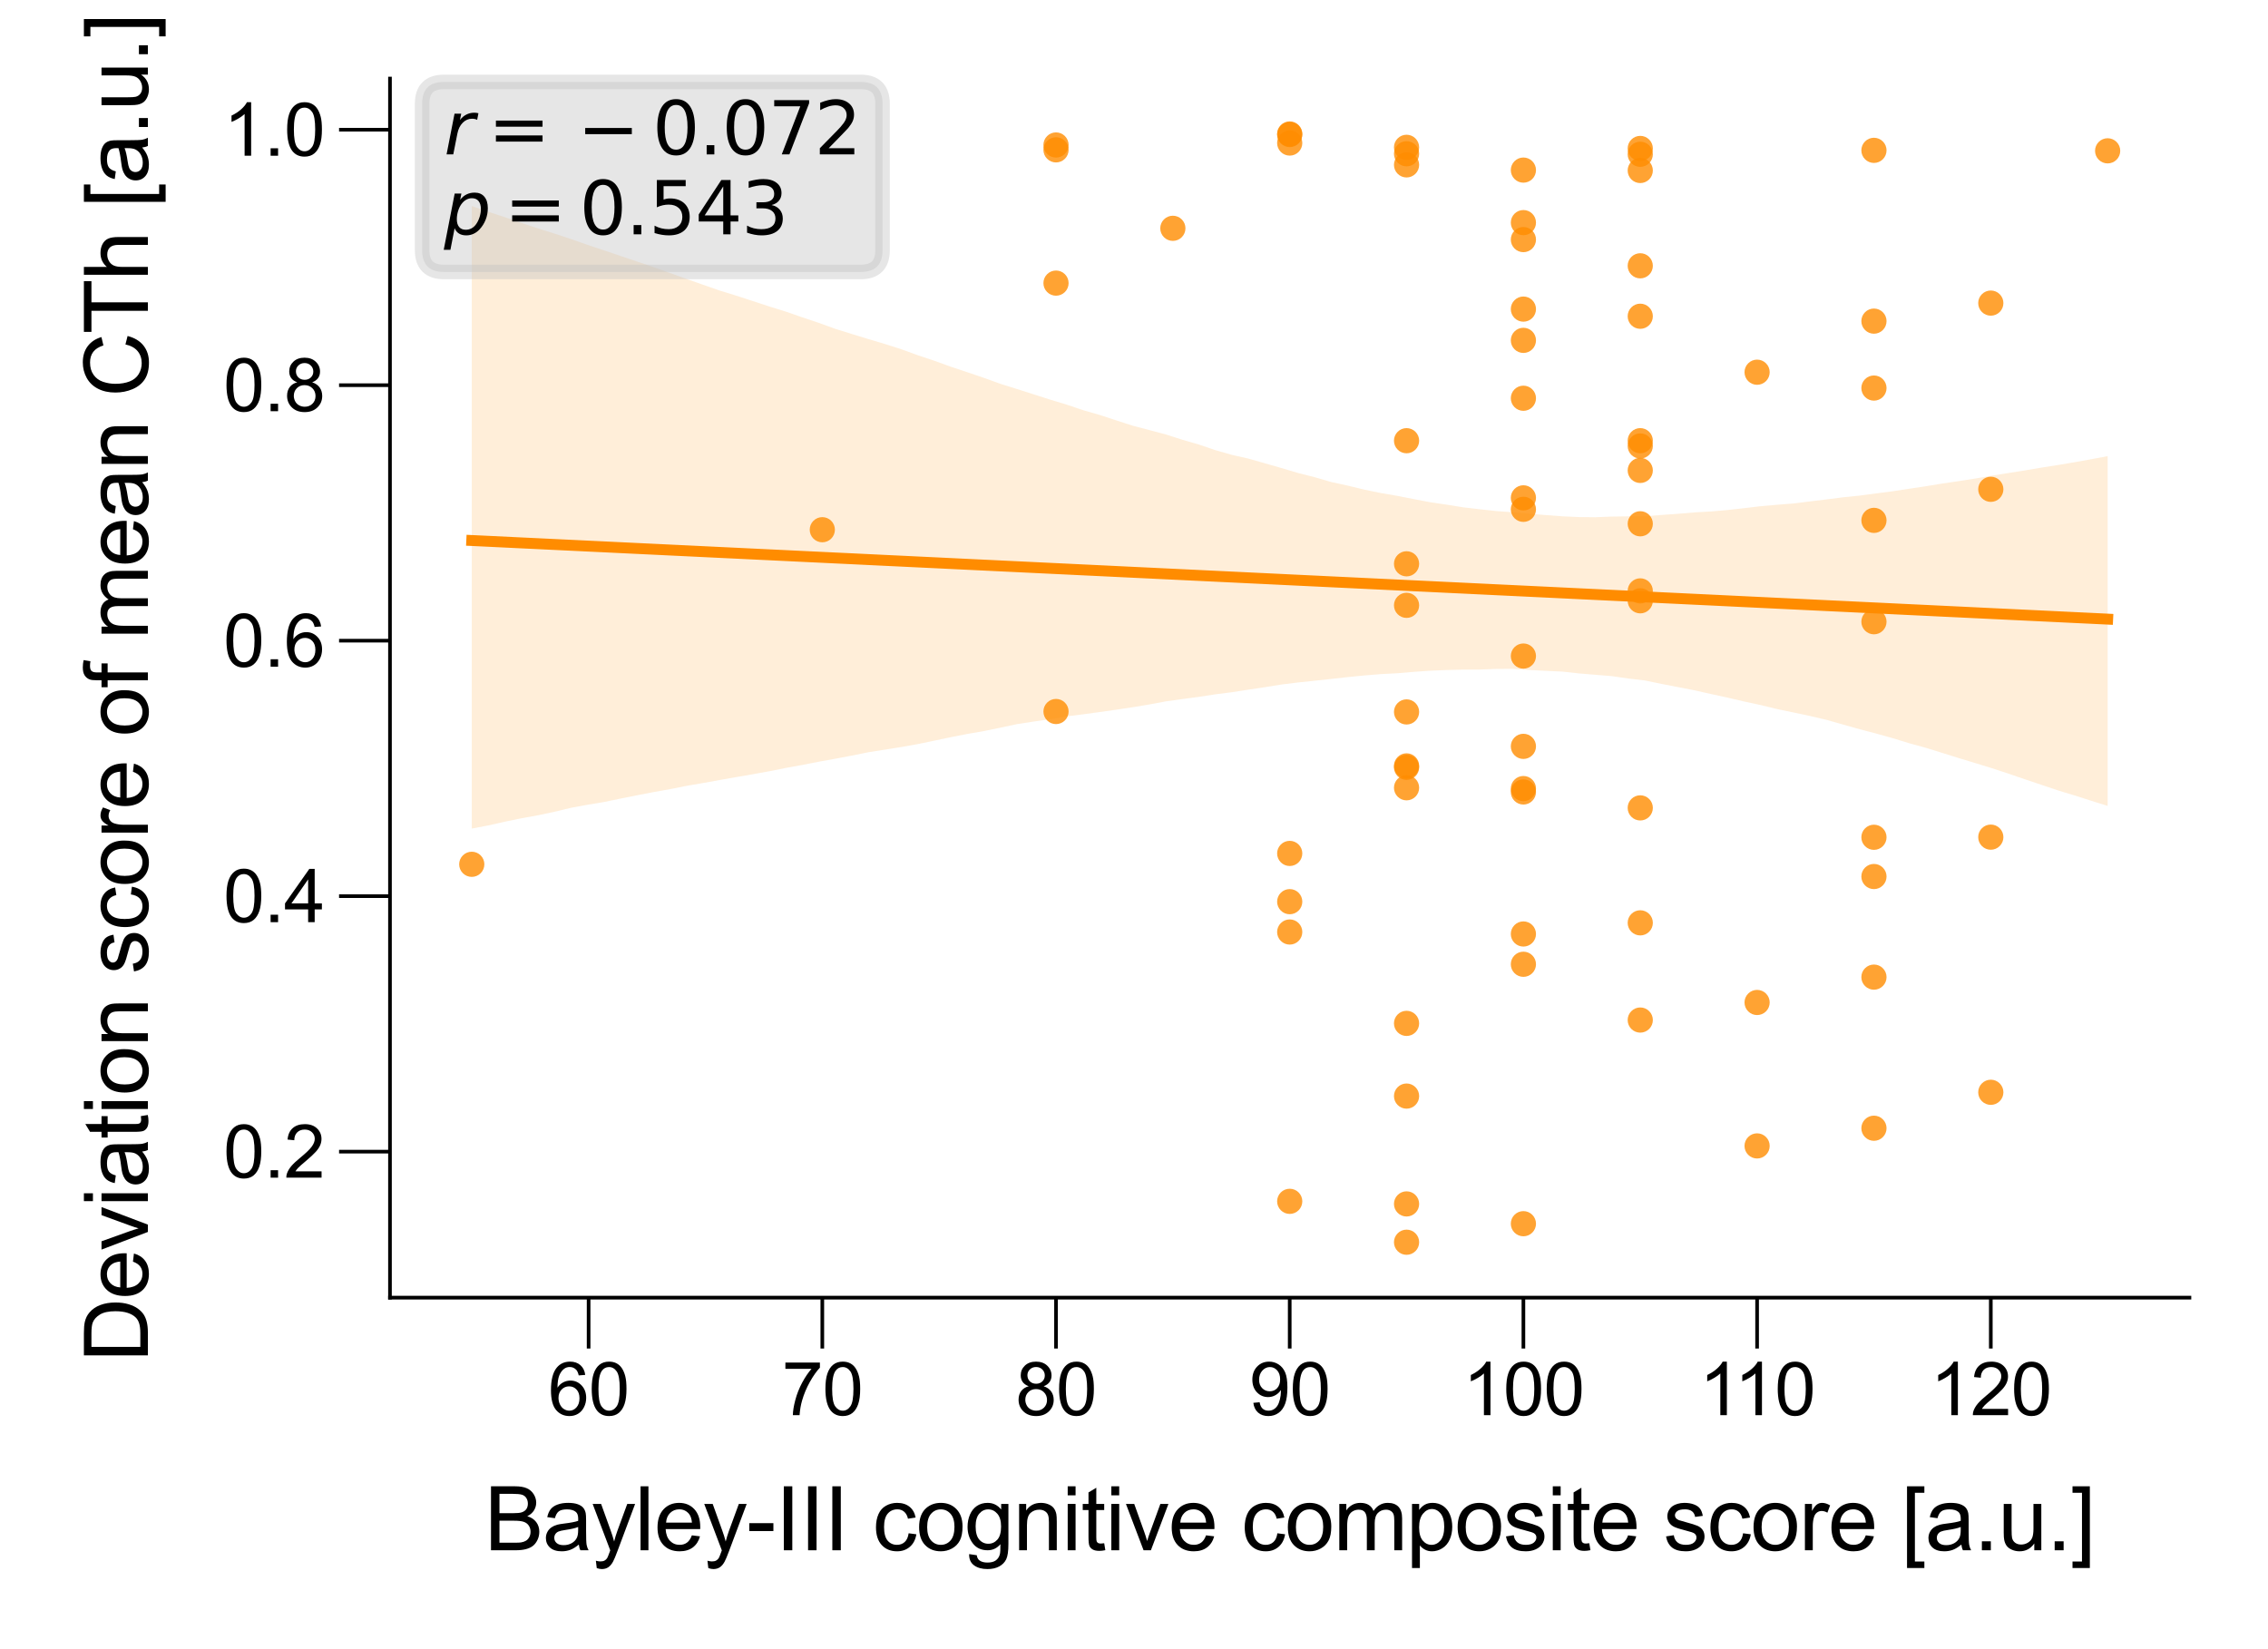 <?xml version="1.0" encoding="utf-8" standalone="no"?>
<!DOCTYPE svg PUBLIC "-//W3C//DTD SVG 1.1//EN"
  "http://www.w3.org/Graphics/SVG/1.1/DTD/svg11.dtd">
<svg xmlns:xlink="http://www.w3.org/1999/xlink" width="155.906pt" height="113.386pt" viewBox="0 0 155.906 113.386" xmlns="http://www.w3.org/2000/svg" version="1.1">
 <defs>
  <style type="text/css">*{stroke-linejoin: round; stroke-linecap: butt}</style>
 </defs>
 <g id="figure_1">
  <g id="patch_1">
   <path d="M 0 113.386 
L 155.906 113.386 
L 155.906 0 
L 0 0 
z
" style="fill: #ffffff"/>
  </g>
  <g id="axes_1">
   <g id="patch_2">
    <path d="M 26.808 89.218 
L 150.506 89.218 
L 150.506 5.4 
L 26.808 5.4 
z
" style="fill: #ffffff"/>
   </g>
   <g id="PathCollection_1">
    <defs>
     <path id="C0_0_d61c51eaf3" d="M 0 0.866 
C 0.23 0.866 0.45 0.775 0.612 0.612 
C 0.775 0.45 0.866 0.23 0.866 -0 
C 0.866 -0.23 0.775 -0.45 0.612 -0.612 
C 0.45 -0.775 0.23 -0.866 0 -0.866 
C -0.23 -0.866 -0.45 -0.775 -0.612 -0.612 
C -0.775 -0.45 -0.866 -0.23 -0.866 0 
C -0.866 0.23 -0.775 0.45 -0.612 0.612 
C -0.45 0.775 -0.23 0.866 0 0.866 
z
"/>
    </defs>
    <g clip-path="url(#p671fb480bc)">
     <use xlink:href="#C0_0_d61c51eaf3" x="96.689" y="52.755" style="fill: #ff8c00; fill-opacity: 0.8"/>
    </g>
    <g clip-path="url(#p671fb480bc)">
     <use xlink:href="#C0_0_d61c51eaf3" x="104.721" y="16.473" style="fill: #ff8c00; fill-opacity: 0.8"/>
    </g>
    <g clip-path="url(#p671fb480bc)">
     <use xlink:href="#C0_0_d61c51eaf3" x="72.592" y="10.303" style="fill: #ff8c00; fill-opacity: 0.8"/>
    </g>
    <g clip-path="url(#p671fb480bc)">
     <use xlink:href="#C0_0_d61c51eaf3" x="112.754" y="63.449" style="fill: #ff8c00; fill-opacity: 0.8"/>
    </g>
    <g clip-path="url(#p671fb480bc)">
     <use xlink:href="#C0_0_d61c51eaf3" x="128.818" y="77.57" style="fill: #ff8c00; fill-opacity: 0.8"/>
    </g>
    <g clip-path="url(#p671fb480bc)">
     <use xlink:href="#C0_0_d61c51eaf3" x="112.754" y="10.207" style="fill: #ff8c00; fill-opacity: 0.8"/>
    </g>
    <g clip-path="url(#p671fb480bc)">
     <use xlink:href="#C0_0_d61c51eaf3" x="112.754" y="21.743" style="fill: #ff8c00; fill-opacity: 0.8"/>
    </g>
    <g clip-path="url(#p671fb480bc)">
     <use xlink:href="#C0_0_d61c51eaf3" x="120.786" y="78.786" style="fill: #ff8c00; fill-opacity: 0.8"/>
    </g>
    <g clip-path="url(#p671fb480bc)">
     <use xlink:href="#C0_0_d61c51eaf3" x="96.689" y="11.336" style="fill: #ff8c00; fill-opacity: 0.8"/>
    </g>
    <g clip-path="url(#p671fb480bc)">
     <use xlink:href="#C0_0_d61c51eaf3" x="112.754" y="70.132" style="fill: #ff8c00; fill-opacity: 0.8"/>
    </g>
    <g clip-path="url(#p671fb480bc)">
     <use xlink:href="#C0_0_d61c51eaf3" x="104.721" y="15.306" style="fill: #ff8c00; fill-opacity: 0.8"/>
    </g>
    <g clip-path="url(#p671fb480bc)">
     <use xlink:href="#C0_0_d61c51eaf3" x="128.818" y="26.681" style="fill: #ff8c00; fill-opacity: 0.8"/>
    </g>
    <g clip-path="url(#p671fb480bc)">
     <use xlink:href="#C0_0_d61c51eaf3" x="104.721" y="51.315" style="fill: #ff8c00; fill-opacity: 0.8"/>
    </g>
    <g clip-path="url(#p671fb480bc)">
     <use xlink:href="#C0_0_d61c51eaf3" x="96.689" y="38.764" style="fill: #ff8c00; fill-opacity: 0.8"/>
    </g>
    <g clip-path="url(#p671fb480bc)">
     <use xlink:href="#C0_0_d61c51eaf3" x="112.754" y="32.343" style="fill: #ff8c00; fill-opacity: 0.8"/>
    </g>
    <g clip-path="url(#p671fb480bc)">
     <use xlink:href="#C0_0_d61c51eaf3" x="128.818" y="42.747" style="fill: #ff8c00; fill-opacity: 0.8"/>
    </g>
    <g clip-path="url(#p671fb480bc)">
     <use xlink:href="#C0_0_d61c51eaf3" x="72.592" y="9.968" style="fill: #ff8c00; fill-opacity: 0.8"/>
    </g>
    <g clip-path="url(#p671fb480bc)">
     <use xlink:href="#C0_0_d61c51eaf3" x="112.754" y="30.662" style="fill: #ff8c00; fill-opacity: 0.8"/>
    </g>
    <g clip-path="url(#p671fb480bc)">
     <use xlink:href="#C0_0_d61c51eaf3" x="112.754" y="11.722" style="fill: #ff8c00; fill-opacity: 0.8"/>
    </g>
    <g clip-path="url(#p671fb480bc)">
     <use xlink:href="#C0_0_d61c51eaf3" x="96.689" y="54.162" style="fill: #ff8c00; fill-opacity: 0.8"/>
    </g>
    <g clip-path="url(#p671fb480bc)">
     <use xlink:href="#C0_0_d61c51eaf3" x="32.43" y="59.424" style="fill: #ff8c00; fill-opacity: 0.8"/>
    </g>
    <g clip-path="url(#p671fb480bc)">
     <use xlink:href="#C0_0_d61c51eaf3" x="88.657" y="9.834" style="fill: #ff8c00; fill-opacity: 0.8"/>
    </g>
    <g clip-path="url(#p671fb480bc)">
     <use xlink:href="#C0_0_d61c51eaf3" x="112.754" y="40.626" style="fill: #ff8c00; fill-opacity: 0.8"/>
    </g>
    <g clip-path="url(#p671fb480bc)">
     <use xlink:href="#C0_0_d61c51eaf3" x="136.851" y="33.641" style="fill: #ff8c00; fill-opacity: 0.8"/>
    </g>
    <g clip-path="url(#p671fb480bc)">
     <use xlink:href="#C0_0_d61c51eaf3" x="112.754" y="41.307" style="fill: #ff8c00; fill-opacity: 0.8"/>
    </g>
    <g clip-path="url(#p671fb480bc)">
     <use xlink:href="#C0_0_d61c51eaf3" x="96.689" y="75.36" style="fill: #ff8c00; fill-opacity: 0.8"/>
    </g>
    <g clip-path="url(#p671fb480bc)">
     <use xlink:href="#C0_0_d61c51eaf3" x="104.721" y="84.134" style="fill: #ff8c00; fill-opacity: 0.8"/>
    </g>
    <g clip-path="url(#p671fb480bc)">
     <use xlink:href="#C0_0_d61c51eaf3" x="136.851" y="57.557" style="fill: #ff8c00; fill-opacity: 0.8"/>
    </g>
    <g clip-path="url(#p671fb480bc)">
     <use xlink:href="#C0_0_d61c51eaf3" x="72.592" y="19.465" style="fill: #ff8c00; fill-opacity: 0.8"/>
    </g>
    <g clip-path="url(#p671fb480bc)">
     <use xlink:href="#C0_0_d61c51eaf3" x="88.657" y="61.993" style="fill: #ff8c00; fill-opacity: 0.8"/>
    </g>
    <g clip-path="url(#p671fb480bc)">
     <use xlink:href="#C0_0_d61c51eaf3" x="144.883" y="10.37" style="fill: #ff8c00; fill-opacity: 0.8"/>
    </g>
    <g clip-path="url(#p671fb480bc)">
     <use xlink:href="#C0_0_d61c51eaf3" x="56.527" y="36.42" style="fill: #ff8c00; fill-opacity: 0.8"/>
    </g>
    <g clip-path="url(#p671fb480bc)">
     <use xlink:href="#C0_0_d61c51eaf3" x="112.754" y="55.545" style="fill: #ff8c00; fill-opacity: 0.8"/>
    </g>
    <g clip-path="url(#p671fb480bc)">
     <use xlink:href="#C0_0_d61c51eaf3" x="104.721" y="11.695" style="fill: #ff8c00; fill-opacity: 0.8"/>
    </g>
    <g clip-path="url(#p671fb480bc)">
     <use xlink:href="#C0_0_d61c51eaf3" x="96.689" y="85.408" style="fill: #ff8c00; fill-opacity: 0.8"/>
    </g>
    <g clip-path="url(#p671fb480bc)">
     <use xlink:href="#C0_0_d61c51eaf3" x="96.689" y="10.129" style="fill: #ff8c00; fill-opacity: 0.8"/>
    </g>
    <g clip-path="url(#p671fb480bc)">
     <use xlink:href="#C0_0_d61c51eaf3" x="128.818" y="35.777" style="fill: #ff8c00; fill-opacity: 0.8"/>
    </g>
    <g clip-path="url(#p671fb480bc)">
     <use xlink:href="#C0_0_d61c51eaf3" x="88.657" y="9.251" style="fill: #ff8c00; fill-opacity: 0.8"/>
    </g>
    <g clip-path="url(#p671fb480bc)">
     <use xlink:href="#C0_0_d61c51eaf3" x="80.624" y="15.697" style="fill: #ff8c00; fill-opacity: 0.8"/>
    </g>
    <g clip-path="url(#p671fb480bc)">
     <use xlink:href="#C0_0_d61c51eaf3" x="104.721" y="35.018" style="fill: #ff8c00; fill-opacity: 0.8"/>
    </g>
    <g clip-path="url(#p671fb480bc)">
     <use xlink:href="#C0_0_d61c51eaf3" x="112.754" y="18.275" style="fill: #ff8c00; fill-opacity: 0.8"/>
    </g>
    <g clip-path="url(#p671fb480bc)">
     <use xlink:href="#C0_0_d61c51eaf3" x="128.818" y="22.079" style="fill: #ff8c00; fill-opacity: 0.8"/>
    </g>
    <g clip-path="url(#p671fb480bc)">
     <use xlink:href="#C0_0_d61c51eaf3" x="88.657" y="9.21" style="fill: #ff8c00; fill-opacity: 0.8"/>
    </g>
    <g clip-path="url(#p671fb480bc)">
     <use xlink:href="#C0_0_d61c51eaf3" x="112.754" y="36.012" style="fill: #ff8c00; fill-opacity: 0.8"/>
    </g>
    <g clip-path="url(#p671fb480bc)">
     <use xlink:href="#C0_0_d61c51eaf3" x="136.851" y="75.099" style="fill: #ff8c00; fill-opacity: 0.8"/>
    </g>
    <g clip-path="url(#p671fb480bc)">
     <use xlink:href="#C0_0_d61c51eaf3" x="72.592" y="48.919" style="fill: #ff8c00; fill-opacity: 0.8"/>
    </g>
    <g clip-path="url(#p671fb480bc)">
     <use xlink:href="#C0_0_d61c51eaf3" x="128.818" y="60.264" style="fill: #ff8c00; fill-opacity: 0.8"/>
    </g>
    <g clip-path="url(#p671fb480bc)">
     <use xlink:href="#C0_0_d61c51eaf3" x="104.721" y="54.217" style="fill: #ff8c00; fill-opacity: 0.8"/>
    </g>
    <g clip-path="url(#p671fb480bc)">
     <use xlink:href="#C0_0_d61c51eaf3" x="96.689" y="41.618" style="fill: #ff8c00; fill-opacity: 0.8"/>
    </g>
    <g clip-path="url(#p671fb480bc)">
     <use xlink:href="#C0_0_d61c51eaf3" x="104.721" y="21.252" style="fill: #ff8c00; fill-opacity: 0.8"/>
    </g>
    <g clip-path="url(#p671fb480bc)">
     <use xlink:href="#C0_0_d61c51eaf3" x="96.689" y="52.657" style="fill: #ff8c00; fill-opacity: 0.8"/>
    </g>
    <g clip-path="url(#p671fb480bc)">
     <use xlink:href="#C0_0_d61c51eaf3" x="128.818" y="10.337" style="fill: #ff8c00; fill-opacity: 0.8"/>
    </g>
    <g clip-path="url(#p671fb480bc)">
     <use xlink:href="#C0_0_d61c51eaf3" x="120.786" y="25.591" style="fill: #ff8c00; fill-opacity: 0.8"/>
    </g>
    <g clip-path="url(#p671fb480bc)">
     <use xlink:href="#C0_0_d61c51eaf3" x="104.721" y="27.381" style="fill: #ff8c00; fill-opacity: 0.8"/>
    </g>
    <g clip-path="url(#p671fb480bc)">
     <use xlink:href="#C0_0_d61c51eaf3" x="96.689" y="10.572" style="fill: #ff8c00; fill-opacity: 0.8"/>
    </g>
    <g clip-path="url(#p671fb480bc)">
     <use xlink:href="#C0_0_d61c51eaf3" x="112.754" y="30.299" style="fill: #ff8c00; fill-opacity: 0.8"/>
    </g>
    <g clip-path="url(#p671fb480bc)">
     <use xlink:href="#C0_0_d61c51eaf3" x="88.657" y="58.676" style="fill: #ff8c00; fill-opacity: 0.8"/>
    </g>
    <g clip-path="url(#p671fb480bc)">
     <use xlink:href="#C0_0_d61c51eaf3" x="96.689" y="70.361" style="fill: #ff8c00; fill-opacity: 0.8"/>
    </g>
    <g clip-path="url(#p671fb480bc)">
     <use xlink:href="#C0_0_d61c51eaf3" x="96.689" y="82.774" style="fill: #ff8c00; fill-opacity: 0.8"/>
    </g>
    <g clip-path="url(#p671fb480bc)">
     <use xlink:href="#C0_0_d61c51eaf3" x="136.851" y="20.839" style="fill: #ff8c00; fill-opacity: 0.8"/>
    </g>
    <g clip-path="url(#p671fb480bc)">
     <use xlink:href="#C0_0_d61c51eaf3" x="128.818" y="67.181" style="fill: #ff8c00; fill-opacity: 0.8"/>
    </g>
    <g clip-path="url(#p671fb480bc)">
     <use xlink:href="#C0_0_d61c51eaf3" x="112.754" y="10.606" style="fill: #ff8c00; fill-opacity: 0.8"/>
    </g>
    <g clip-path="url(#p671fb480bc)">
     <use xlink:href="#C0_0_d61c51eaf3" x="104.721" y="34.229" style="fill: #ff8c00; fill-opacity: 0.8"/>
    </g>
    <g clip-path="url(#p671fb480bc)">
     <use xlink:href="#C0_0_d61c51eaf3" x="120.786" y="68.924" style="fill: #ff8c00; fill-opacity: 0.8"/>
    </g>
    <g clip-path="url(#p671fb480bc)">
     <use xlink:href="#C0_0_d61c51eaf3" x="128.818" y="57.566" style="fill: #ff8c00; fill-opacity: 0.8"/>
    </g>
    <g clip-path="url(#p671fb480bc)">
     <use xlink:href="#C0_0_d61c51eaf3" x="104.721" y="66.297" style="fill: #ff8c00; fill-opacity: 0.8"/>
    </g>
    <g clip-path="url(#p671fb480bc)">
     <use xlink:href="#C0_0_d61c51eaf3" x="104.721" y="64.215" style="fill: #ff8c00; fill-opacity: 0.8"/>
    </g>
    <g clip-path="url(#p671fb480bc)">
     <use xlink:href="#C0_0_d61c51eaf3" x="104.721" y="23.401" style="fill: #ff8c00; fill-opacity: 0.8"/>
    </g>
    <g clip-path="url(#p671fb480bc)">
     <use xlink:href="#C0_0_d61c51eaf3" x="96.689" y="30.3" style="fill: #ff8c00; fill-opacity: 0.8"/>
    </g>
    <g clip-path="url(#p671fb480bc)">
     <use xlink:href="#C0_0_d61c51eaf3" x="88.657" y="82.596" style="fill: #ff8c00; fill-opacity: 0.8"/>
    </g>
    <g clip-path="url(#p671fb480bc)">
     <use xlink:href="#C0_0_d61c51eaf3" x="104.721" y="54.45" style="fill: #ff8c00; fill-opacity: 0.8"/>
    </g>
    <g clip-path="url(#p671fb480bc)">
     <use xlink:href="#C0_0_d61c51eaf3" x="96.689" y="48.948" style="fill: #ff8c00; fill-opacity: 0.8"/>
    </g>
    <g clip-path="url(#p671fb480bc)">
     <use xlink:href="#C0_0_d61c51eaf3" x="88.657" y="64.079" style="fill: #ff8c00; fill-opacity: 0.8"/>
    </g>
    <g clip-path="url(#p671fb480bc)">
     <use xlink:href="#C0_0_d61c51eaf3" x="104.721" y="45.106" style="fill: #ff8c00; fill-opacity: 0.8"/>
    </g>
   </g>
   <g id="PolyCollection_1">
    <path d="M 32.43 14.167 
L 32.43 56.968 
L 33.566 56.752 
L 34.702 56.494 
L 35.838 56.261 
L 36.974 56.055 
L 38.11 55.813 
L 39.245 55.541 
L 40.381 55.331 
L 41.517 55.142 
L 42.653 54.907 
L 43.789 54.679 
L 44.925 54.46 
L 46.061 54.256 
L 47.197 54.03 
L 48.333 53.836 
L 49.468 53.63 
L 50.604 53.43 
L 51.74 53.234 
L 52.876 53.027 
L 54.012 52.799 
L 55.148 52.595 
L 56.284 52.37 
L 57.42 52.166 
L 58.556 51.95 
L 59.691 51.72 
L 60.827 51.54 
L 61.963 51.36 
L 63.099 51.158 
L 64.235 50.92 
L 65.371 50.683 
L 66.507 50.459 
L 67.643 50.262 
L 68.778 50.028 
L 69.914 49.786 
L 71.05 49.61 
L 72.186 49.449 
L 73.322 49.253 
L 74.458 49.111 
L 75.594 48.956 
L 76.73 48.795 
L 77.866 48.624 
L 79.001 48.436 
L 80.137 48.222 
L 81.273 48.064 
L 82.409 47.913 
L 83.545 47.737 
L 84.681 47.593 
L 85.817 47.416 
L 86.953 47.247 
L 88.089 47.063 
L 89.224 46.923 
L 90.36 46.804 
L 91.496 46.681 
L 92.632 46.555 
L 93.768 46.442 
L 94.904 46.349 
L 96.04 46.29 
L 97.176 46.193 
L 98.312 46.114 
L 99.447 46.066 
L 100.583 46.039 
L 101.719 46.035 
L 102.855 45.99 
L 103.991 45.986 
L 105.127 46.063 
L 106.263 46.123 
L 107.399 46.174 
L 108.535 46.3 
L 109.67 46.394 
L 110.806 46.487 
L 111.942 46.652 
L 113.078 46.786 
L 114.214 47.021 
L 115.35 47.241 
L 116.486 47.461 
L 117.622 47.718 
L 118.757 47.964 
L 119.893 48.23 
L 121.029 48.475 
L 122.165 48.752 
L 123.301 48.988 
L 124.437 49.231 
L 125.573 49.496 
L 126.709 49.822 
L 127.845 50.139 
L 128.98 50.436 
L 130.116 50.755 
L 131.252 51.103 
L 132.388 51.416 
L 133.524 51.768 
L 134.66 52.125 
L 135.796 52.468 
L 136.932 52.819 
L 138.068 53.192 
L 139.203 53.582 
L 140.339 53.963 
L 141.475 54.345 
L 142.611 54.691 
L 143.747 55.053 
L 144.883 55.411 
L 144.883 31.362 
L 144.883 31.362 
L 143.747 31.575 
L 142.611 31.779 
L 141.475 31.97 
L 140.339 32.149 
L 139.203 32.341 
L 138.068 32.52 
L 136.932 32.7 
L 135.796 32.899 
L 134.66 33.077 
L 133.524 33.244 
L 132.388 33.431 
L 131.252 33.602 
L 130.116 33.775 
L 128.98 33.922 
L 127.845 34.074 
L 126.709 34.189 
L 125.573 34.335 
L 124.437 34.471 
L 123.301 34.615 
L 122.165 34.704 
L 121.029 34.803 
L 119.893 34.939 
L 118.757 35.065 
L 117.622 35.164 
L 116.486 35.229 
L 115.35 35.326 
L 114.214 35.405 
L 113.078 35.495 
L 111.942 35.501 
L 110.806 35.516 
L 109.67 35.562 
L 108.535 35.549 
L 107.399 35.499 
L 106.263 35.414 
L 105.127 35.321 
L 103.991 35.22 
L 102.855 35.137 
L 101.719 35.013 
L 100.583 34.88 
L 99.447 34.698 
L 98.312 34.53 
L 97.176 34.314 
L 96.04 34.09 
L 94.904 33.895 
L 93.768 33.66 
L 92.632 33.385 
L 91.496 33.137 
L 90.36 32.805 
L 89.224 32.518 
L 88.089 32.181 
L 86.953 31.854 
L 85.817 31.53 
L 84.681 31.274 
L 83.545 30.949 
L 82.409 30.563 
L 81.273 30.233 
L 80.137 29.87 
L 79.001 29.567 
L 77.866 29.27 
L 76.73 28.902 
L 75.594 28.529 
L 74.458 28.202 
L 73.322 27.819 
L 72.186 27.475 
L 71.05 27.111 
L 69.914 26.748 
L 68.778 26.394 
L 67.643 25.982 
L 66.507 25.596 
L 65.371 25.218 
L 64.235 24.806 
L 63.099 24.427 
L 61.963 24.014 
L 60.827 23.65 
L 59.691 23.312 
L 58.556 22.964 
L 57.42 22.609 
L 56.284 22.198 
L 55.148 21.816 
L 54.012 21.423 
L 52.876 21.07 
L 51.74 20.697 
L 50.604 20.325 
L 49.468 19.976 
L 48.333 19.579 
L 47.197 19.18 
L 46.061 18.771 
L 44.925 18.367 
L 43.789 17.98 
L 42.653 17.597 
L 41.517 17.212 
L 40.381 16.832 
L 39.245 16.434 
L 38.11 16.058 
L 36.974 15.701 
L 35.838 15.326 
L 34.702 14.933 
L 33.566 14.56 
L 32.43 14.167 
z
" clip-path="url(#p671fb480bc)" style="fill: #ff8c00; fill-opacity: 0.15"/>
   </g>
   <g id="matplotlib.axis_1">
    <g id="xtick_1">
     <g id="line2d_1">
      <defs>
       <path id="m8ccc79a745" d="M 0 0 
L 0 3.5 
" style="stroke: #000000; stroke-width: 0.25"/>
      </defs>
      <g>
       <use xlink:href="#m8ccc79a745" x="40.462" y="89.218" style="stroke: #000000; stroke-width: 0.25"/>
      </g>
     </g>
     <g id="text_1">
      <!-- 60 -->
      <g transform="translate(37.682 97.297) scale(0.05 -0.05)">
       <defs>
        <path id="ArialMT-36" d="M 3184 3459 
L 2625 3416 
Q 2550 3747 2413 3897 
Q 2184 4138 1850 4138 
Q 1581 4138 1378 3988 
Q 1113 3794 959 3422 
Q 806 3050 800 2363 
Q 1003 2672 1297 2822 
Q 1591 2972 1913 2972 
Q 2475 2972 2870 2558 
Q 3266 2144 3266 1488 
Q 3266 1056 3080 686 
Q 2894 316 2569 119 
Q 2244 -78 1831 -78 
Q 1128 -78 684 439 
Q 241 956 241 2144 
Q 241 3472 731 4075 
Q 1159 4600 1884 4600 
Q 2425 4600 2770 4297 
Q 3116 3994 3184 3459 
z
M 888 1484 
Q 888 1194 1011 928 
Q 1134 663 1356 523 
Q 1578 384 1822 384 
Q 2178 384 2434 671 
Q 2691 959 2691 1453 
Q 2691 1928 2437 2201 
Q 2184 2475 1800 2475 
Q 1419 2475 1153 2201 
Q 888 1928 888 1484 
z
" transform="scale(0.016)"/>
        <path id="ArialMT-30" d="M 266 2259 
Q 266 3072 433 3567 
Q 600 4063 929 4331 
Q 1259 4600 1759 4600 
Q 2128 4600 2406 4451 
Q 2684 4303 2865 4023 
Q 3047 3744 3150 3342 
Q 3253 2941 3253 2259 
Q 3253 1453 3087 958 
Q 2922 463 2592 192 
Q 2263 -78 1759 -78 
Q 1097 -78 719 397 
Q 266 969 266 2259 
z
M 844 2259 
Q 844 1131 1108 757 
Q 1372 384 1759 384 
Q 2147 384 2411 759 
Q 2675 1134 2675 2259 
Q 2675 3391 2411 3762 
Q 2147 4134 1753 4134 
Q 1366 4134 1134 3806 
Q 844 3388 844 2259 
z
" transform="scale(0.016)"/>
       </defs>
       <use xlink:href="#ArialMT-36"/>
       <use xlink:href="#ArialMT-30" x="55.615"/>
      </g>
     </g>
    </g>
    <g id="xtick_2">
     <g id="line2d_2">
      <g>
       <use xlink:href="#m8ccc79a745" x="56.527" y="89.218" style="stroke: #000000; stroke-width: 0.25"/>
      </g>
     </g>
     <g id="text_2">
      <!-- 70 -->
      <g transform="translate(53.747 97.297) scale(0.05 -0.05)">
       <defs>
        <path id="ArialMT-37" d="M 303 3981 
L 303 4522 
L 3269 4522 
L 3269 4084 
Q 2831 3619 2401 2847 
Q 1972 2075 1738 1259 
Q 1569 684 1522 0 
L 944 0 
Q 953 541 1156 1306 
Q 1359 2072 1739 2783 
Q 2119 3494 2547 3981 
L 303 3981 
z
" transform="scale(0.016)"/>
       </defs>
       <use xlink:href="#ArialMT-37"/>
       <use xlink:href="#ArialMT-30" x="55.615"/>
      </g>
     </g>
    </g>
    <g id="xtick_3">
     <g id="line2d_3">
      <g>
       <use xlink:href="#m8ccc79a745" x="72.592" y="89.218" style="stroke: #000000; stroke-width: 0.25"/>
      </g>
     </g>
     <g id="text_3">
      <!-- 80 -->
      <g transform="translate(69.811 97.297) scale(0.05 -0.05)">
       <defs>
        <path id="ArialMT-38" d="M 1131 2484 
Q 781 2613 612 2850 
Q 444 3088 444 3419 
Q 444 3919 803 4259 
Q 1163 4600 1759 4600 
Q 2359 4600 2725 4251 
Q 3091 3903 3091 3403 
Q 3091 3084 2923 2848 
Q 2756 2613 2416 2484 
Q 2838 2347 3058 2040 
Q 3278 1734 3278 1309 
Q 3278 722 2862 322 
Q 2447 -78 1769 -78 
Q 1091 -78 675 323 
Q 259 725 259 1325 
Q 259 1772 486 2073 
Q 713 2375 1131 2484 
z
M 1019 3438 
Q 1019 3113 1228 2906 
Q 1438 2700 1772 2700 
Q 2097 2700 2305 2904 
Q 2513 3109 2513 3406 
Q 2513 3716 2298 3927 
Q 2084 4138 1766 4138 
Q 1444 4138 1231 3931 
Q 1019 3725 1019 3438 
z
M 838 1322 
Q 838 1081 952 856 
Q 1066 631 1291 507 
Q 1516 384 1775 384 
Q 2178 384 2440 643 
Q 2703 903 2703 1303 
Q 2703 1709 2433 1975 
Q 2163 2241 1756 2241 
Q 1359 2241 1098 1978 
Q 838 1716 838 1322 
z
" transform="scale(0.016)"/>
       </defs>
       <use xlink:href="#ArialMT-38"/>
       <use xlink:href="#ArialMT-30" x="55.615"/>
      </g>
     </g>
    </g>
    <g id="xtick_4">
     <g id="line2d_4">
      <g>
       <use xlink:href="#m8ccc79a745" x="88.657" y="89.218" style="stroke: #000000; stroke-width: 0.25"/>
      </g>
     </g>
     <g id="text_4">
      <!-- 90 -->
      <g transform="translate(85.876 97.297) scale(0.05 -0.05)">
       <defs>
        <path id="ArialMT-39" d="M 350 1059 
L 891 1109 
Q 959 728 1153 556 
Q 1347 384 1650 384 
Q 1909 384 2104 503 
Q 2300 622 2425 820 
Q 2550 1019 2634 1356 
Q 2719 1694 2719 2044 
Q 2719 2081 2716 2156 
Q 2547 1888 2255 1720 
Q 1963 1553 1622 1553 
Q 1053 1553 659 1965 
Q 266 2378 266 3053 
Q 266 3750 677 4175 
Q 1088 4600 1706 4600 
Q 2153 4600 2523 4359 
Q 2894 4119 3086 3673 
Q 3278 3228 3278 2384 
Q 3278 1506 3087 986 
Q 2897 466 2520 194 
Q 2144 -78 1638 -78 
Q 1100 -78 759 220 
Q 419 519 350 1059 
z
M 2653 3081 
Q 2653 3566 2395 3850 
Q 2138 4134 1775 4134 
Q 1400 4134 1122 3828 
Q 844 3522 844 3034 
Q 844 2597 1108 2323 
Q 1372 2050 1759 2050 
Q 2150 2050 2401 2323 
Q 2653 2597 2653 3081 
z
" transform="scale(0.016)"/>
       </defs>
       <use xlink:href="#ArialMT-39"/>
       <use xlink:href="#ArialMT-30" x="55.615"/>
      </g>
     </g>
    </g>
    <g id="xtick_5">
     <g id="line2d_5">
      <g>
       <use xlink:href="#m8ccc79a745" x="104.721" y="89.218" style="stroke: #000000; stroke-width: 0.25"/>
      </g>
     </g>
     <g id="text_5">
      <!-- 100 -->
      <g transform="translate(100.55 97.297) scale(0.05 -0.05)">
       <defs>
        <path id="ArialMT-31" d="M 2384 0 
L 1822 0 
L 1822 3584 
Q 1619 3391 1289 3197 
Q 959 3003 697 2906 
L 697 3450 
Q 1169 3672 1522 3987 
Q 1875 4303 2022 4600 
L 2384 4600 
L 2384 0 
z
" transform="scale(0.016)"/>
       </defs>
       <use xlink:href="#ArialMT-31"/>
       <use xlink:href="#ArialMT-30" x="55.615"/>
       <use xlink:href="#ArialMT-30" x="111.23"/>
      </g>
     </g>
    </g>
    <g id="xtick_6">
     <g id="line2d_6">
      <g>
       <use xlink:href="#m8ccc79a745" x="120.786" y="89.218" style="stroke: #000000; stroke-width: 0.25"/>
      </g>
     </g>
     <g id="text_6">
      <!-- 110 -->
      <g transform="translate(116.8 97.297) scale(0.05 -0.05)">
       <use xlink:href="#ArialMT-31"/>
       <use xlink:href="#ArialMT-31" x="48.24"/>
       <use xlink:href="#ArialMT-30" x="103.855"/>
      </g>
     </g>
    </g>
    <g id="xtick_7">
     <g id="line2d_7">
      <g>
       <use xlink:href="#m8ccc79a745" x="136.851" y="89.218" style="stroke: #000000; stroke-width: 0.25"/>
      </g>
     </g>
     <g id="text_7">
      <!-- 120 -->
      <g transform="translate(132.68 97.297) scale(0.05 -0.05)">
       <defs>
        <path id="ArialMT-32" d="M 3222 541 
L 3222 0 
L 194 0 
Q 188 203 259 391 
Q 375 700 629 1000 
Q 884 1300 1366 1694 
Q 2113 2306 2375 2664 
Q 2638 3022 2638 3341 
Q 2638 3675 2398 3904 
Q 2159 4134 1775 4134 
Q 1369 4134 1125 3890 
Q 881 3647 878 3216 
L 300 3275 
Q 359 3922 746 4261 
Q 1134 4600 1788 4600 
Q 2447 4600 2831 4234 
Q 3216 3869 3216 3328 
Q 3216 3053 3103 2787 
Q 2991 2522 2730 2228 
Q 2469 1934 1863 1422 
Q 1356 997 1212 845 
Q 1069 694 975 541 
L 3222 541 
z
" transform="scale(0.016)"/>
       </defs>
       <use xlink:href="#ArialMT-31"/>
       <use xlink:href="#ArialMT-32" x="55.615"/>
       <use xlink:href="#ArialMT-30" x="111.23"/>
      </g>
     </g>
    </g>
    <g id="text_8">
     <!-- Bayley-III cognitive composite score [a.u.] -->
     <g transform="translate(33.302 106.586) scale(0.06 -0.06)">
      <defs>
       <path id="ArialMT-42" d="M 469 0 
L 469 4581 
L 2188 4581 
Q 2713 4581 3030 4442 
Q 3347 4303 3526 4014 
Q 3706 3725 3706 3409 
Q 3706 3116 3547 2856 
Q 3388 2597 3066 2438 
Q 3481 2316 3704 2022 
Q 3928 1728 3928 1328 
Q 3928 1006 3792 729 
Q 3656 453 3456 303 
Q 3256 153 2954 76 
Q 2653 0 2216 0 
L 469 0 
z
M 1075 2656 
L 2066 2656 
Q 2469 2656 2644 2709 
Q 2875 2778 2992 2937 
Q 3109 3097 3109 3338 
Q 3109 3566 3000 3739 
Q 2891 3913 2687 3977 
Q 2484 4041 1991 4041 
L 1075 4041 
L 1075 2656 
z
M 1075 541 
L 2216 541 
Q 2509 541 2628 563 
Q 2838 600 2978 687 
Q 3119 775 3209 942 
Q 3300 1109 3300 1328 
Q 3300 1584 3169 1773 
Q 3038 1963 2805 2039 
Q 2572 2116 2134 2116 
L 1075 2116 
L 1075 541 
z
" transform="scale(0.016)"/>
       <path id="ArialMT-61" d="M 2588 409 
Q 2275 144 1986 34 
Q 1697 -75 1366 -75 
Q 819 -75 525 192 
Q 231 459 231 875 
Q 231 1119 342 1320 
Q 453 1522 633 1644 
Q 813 1766 1038 1828 
Q 1203 1872 1538 1913 
Q 2219 1994 2541 2106 
Q 2544 2222 2544 2253 
Q 2544 2597 2384 2738 
Q 2169 2928 1744 2928 
Q 1347 2928 1158 2789 
Q 969 2650 878 2297 
L 328 2372 
Q 403 2725 575 2942 
Q 747 3159 1072 3276 
Q 1397 3394 1825 3394 
Q 2250 3394 2515 3294 
Q 2781 3194 2906 3042 
Q 3031 2891 3081 2659 
Q 3109 2516 3109 2141 
L 3109 1391 
Q 3109 606 3145 398 
Q 3181 191 3288 0 
L 2700 0 
Q 2613 175 2588 409 
z
M 2541 1666 
Q 2234 1541 1622 1453 
Q 1275 1403 1131 1340 
Q 988 1278 909 1158 
Q 831 1038 831 891 
Q 831 666 1001 516 
Q 1172 366 1500 366 
Q 1825 366 2078 508 
Q 2331 650 2450 897 
Q 2541 1088 2541 1459 
L 2541 1666 
z
" transform="scale(0.016)"/>
       <path id="ArialMT-79" d="M 397 -1278 
L 334 -750 
Q 519 -800 656 -800 
Q 844 -800 956 -737 
Q 1069 -675 1141 -563 
Q 1194 -478 1313 -144 
Q 1328 -97 1363 -6 
L 103 3319 
L 709 3319 
L 1400 1397 
Q 1534 1031 1641 628 
Q 1738 1016 1872 1384 
L 2581 3319 
L 3144 3319 
L 1881 -56 
Q 1678 -603 1566 -809 
Q 1416 -1088 1222 -1217 
Q 1028 -1347 759 -1347 
Q 597 -1347 397 -1278 
z
" transform="scale(0.016)"/>
       <path id="ArialMT-6c" d="M 409 0 
L 409 4581 
L 972 4581 
L 972 0 
L 409 0 
z
" transform="scale(0.016)"/>
       <path id="ArialMT-65" d="M 2694 1069 
L 3275 997 
Q 3138 488 2766 206 
Q 2394 -75 1816 -75 
Q 1088 -75 661 373 
Q 234 822 234 1631 
Q 234 2469 665 2931 
Q 1097 3394 1784 3394 
Q 2450 3394 2872 2941 
Q 3294 2488 3294 1666 
Q 3294 1616 3291 1516 
L 816 1516 
Q 847 969 1125 678 
Q 1403 388 1819 388 
Q 2128 388 2347 550 
Q 2566 713 2694 1069 
z
M 847 1978 
L 2700 1978 
Q 2663 2397 2488 2606 
Q 2219 2931 1791 2931 
Q 1403 2931 1139 2672 
Q 875 2413 847 1978 
z
" transform="scale(0.016)"/>
       <path id="ArialMT-2d" d="M 203 1375 
L 203 1941 
L 1931 1941 
L 1931 1375 
L 203 1375 
z
" transform="scale(0.016)"/>
       <path id="ArialMT-49" d="M 597 0 
L 597 4581 
L 1203 4581 
L 1203 0 
L 597 0 
z
" transform="scale(0.016)"/>
       <path id="ArialMT-20" transform="scale(0.016)"/>
       <path id="ArialMT-63" d="M 2588 1216 
L 3141 1144 
Q 3050 572 2676 248 
Q 2303 -75 1759 -75 
Q 1078 -75 664 370 
Q 250 816 250 1647 
Q 250 2184 428 2587 
Q 606 2991 970 3192 
Q 1334 3394 1763 3394 
Q 2303 3394 2647 3120 
Q 2991 2847 3088 2344 
L 2541 2259 
Q 2463 2594 2264 2762 
Q 2066 2931 1784 2931 
Q 1359 2931 1093 2626 
Q 828 2322 828 1663 
Q 828 994 1084 691 
Q 1341 388 1753 388 
Q 2084 388 2306 591 
Q 2528 794 2588 1216 
z
" transform="scale(0.016)"/>
       <path id="ArialMT-6f" d="M 213 1659 
Q 213 2581 725 3025 
Q 1153 3394 1769 3394 
Q 2453 3394 2887 2945 
Q 3322 2497 3322 1706 
Q 3322 1066 3130 698 
Q 2938 331 2570 128 
Q 2203 -75 1769 -75 
Q 1072 -75 642 372 
Q 213 819 213 1659 
z
M 791 1659 
Q 791 1022 1069 705 
Q 1347 388 1769 388 
Q 2188 388 2466 706 
Q 2744 1025 2744 1678 
Q 2744 2294 2464 2611 
Q 2184 2928 1769 2928 
Q 1347 2928 1069 2612 
Q 791 2297 791 1659 
z
" transform="scale(0.016)"/>
       <path id="ArialMT-67" d="M 319 -275 
L 866 -356 
Q 900 -609 1056 -725 
Q 1266 -881 1628 -881 
Q 2019 -881 2231 -725 
Q 2444 -569 2519 -288 
Q 2563 -116 2559 434 
Q 2191 0 1641 0 
Q 956 0 581 494 
Q 206 988 206 1678 
Q 206 2153 378 2554 
Q 550 2956 876 3175 
Q 1203 3394 1644 3394 
Q 2231 3394 2613 2919 
L 2613 3319 
L 3131 3319 
L 3131 450 
Q 3131 -325 2973 -648 
Q 2816 -972 2473 -1159 
Q 2131 -1347 1631 -1347 
Q 1038 -1347 672 -1080 
Q 306 -813 319 -275 
z
M 784 1719 
Q 784 1066 1043 766 
Q 1303 466 1694 466 
Q 2081 466 2343 764 
Q 2606 1063 2606 1700 
Q 2606 2309 2336 2618 
Q 2066 2928 1684 2928 
Q 1309 2928 1046 2623 
Q 784 2319 784 1719 
z
" transform="scale(0.016)"/>
       <path id="ArialMT-6e" d="M 422 0 
L 422 3319 
L 928 3319 
L 928 2847 
Q 1294 3394 1984 3394 
Q 2284 3394 2536 3286 
Q 2788 3178 2913 3003 
Q 3038 2828 3088 2588 
Q 3119 2431 3119 2041 
L 3119 0 
L 2556 0 
L 2556 2019 
Q 2556 2363 2490 2533 
Q 2425 2703 2258 2804 
Q 2091 2906 1866 2906 
Q 1506 2906 1245 2678 
Q 984 2450 984 1813 
L 984 0 
L 422 0 
z
" transform="scale(0.016)"/>
       <path id="ArialMT-69" d="M 425 3934 
L 425 4581 
L 988 4581 
L 988 3934 
L 425 3934 
z
M 425 0 
L 425 3319 
L 988 3319 
L 988 0 
L 425 0 
z
" transform="scale(0.016)"/>
       <path id="ArialMT-74" d="M 1650 503 
L 1731 6 
Q 1494 -44 1306 -44 
Q 1000 -44 831 53 
Q 663 150 594 308 
Q 525 466 525 972 
L 525 2881 
L 113 2881 
L 113 3319 
L 525 3319 
L 525 4141 
L 1084 4478 
L 1084 3319 
L 1650 3319 
L 1650 2881 
L 1084 2881 
L 1084 941 
Q 1084 700 1114 631 
Q 1144 563 1211 522 
Q 1278 481 1403 481 
Q 1497 481 1650 503 
z
" transform="scale(0.016)"/>
       <path id="ArialMT-76" d="M 1344 0 
L 81 3319 
L 675 3319 
L 1388 1331 
Q 1503 1009 1600 663 
Q 1675 925 1809 1294 
L 2547 3319 
L 3125 3319 
L 1869 0 
L 1344 0 
z
" transform="scale(0.016)"/>
       <path id="ArialMT-6d" d="M 422 0 
L 422 3319 
L 925 3319 
L 925 2853 
Q 1081 3097 1340 3245 
Q 1600 3394 1931 3394 
Q 2300 3394 2536 3241 
Q 2772 3088 2869 2813 
Q 3263 3394 3894 3394 
Q 4388 3394 4653 3120 
Q 4919 2847 4919 2278 
L 4919 0 
L 4359 0 
L 4359 2091 
Q 4359 2428 4304 2576 
Q 4250 2725 4106 2815 
Q 3963 2906 3769 2906 
Q 3419 2906 3187 2673 
Q 2956 2441 2956 1928 
L 2956 0 
L 2394 0 
L 2394 2156 
Q 2394 2531 2256 2718 
Q 2119 2906 1806 2906 
Q 1569 2906 1367 2781 
Q 1166 2656 1075 2415 
Q 984 2175 984 1722 
L 984 0 
L 422 0 
z
" transform="scale(0.016)"/>
       <path id="ArialMT-70" d="M 422 -1272 
L 422 3319 
L 934 3319 
L 934 2888 
Q 1116 3141 1344 3267 
Q 1572 3394 1897 3394 
Q 2322 3394 2647 3175 
Q 2972 2956 3137 2557 
Q 3303 2159 3303 1684 
Q 3303 1175 3120 767 
Q 2938 359 2589 142 
Q 2241 -75 1856 -75 
Q 1575 -75 1351 44 
Q 1128 163 984 344 
L 984 -1272 
L 422 -1272 
z
M 931 1641 
Q 931 1000 1190 694 
Q 1450 388 1819 388 
Q 2194 388 2461 705 
Q 2728 1022 2728 1688 
Q 2728 2322 2467 2637 
Q 2206 2953 1844 2953 
Q 1484 2953 1207 2617 
Q 931 2281 931 1641 
z
" transform="scale(0.016)"/>
       <path id="ArialMT-73" d="M 197 991 
L 753 1078 
Q 800 744 1014 566 
Q 1228 388 1613 388 
Q 2000 388 2187 545 
Q 2375 703 2375 916 
Q 2375 1106 2209 1216 
Q 2094 1291 1634 1406 
Q 1016 1563 777 1677 
Q 538 1791 414 1992 
Q 291 2194 291 2438 
Q 291 2659 392 2848 
Q 494 3038 669 3163 
Q 800 3259 1026 3326 
Q 1253 3394 1513 3394 
Q 1903 3394 2198 3281 
Q 2494 3169 2634 2976 
Q 2775 2784 2828 2463 
L 2278 2388 
Q 2241 2644 2061 2787 
Q 1881 2931 1553 2931 
Q 1166 2931 1000 2803 
Q 834 2675 834 2503 
Q 834 2394 903 2306 
Q 972 2216 1119 2156 
Q 1203 2125 1616 2013 
Q 2213 1853 2448 1751 
Q 2684 1650 2818 1456 
Q 2953 1263 2953 975 
Q 2953 694 2789 445 
Q 2625 197 2315 61 
Q 2006 -75 1616 -75 
Q 969 -75 630 194 
Q 291 463 197 991 
z
" transform="scale(0.016)"/>
       <path id="ArialMT-72" d="M 416 0 
L 416 3319 
L 922 3319 
L 922 2816 
Q 1116 3169 1280 3281 
Q 1444 3394 1641 3394 
Q 1925 3394 2219 3213 
L 2025 2691 
Q 1819 2813 1613 2813 
Q 1428 2813 1281 2702 
Q 1134 2591 1072 2394 
Q 978 2094 978 1738 
L 978 0 
L 416 0 
z
" transform="scale(0.016)"/>
       <path id="ArialMT-5b" d="M 434 -1272 
L 434 4581 
L 1675 4581 
L 1675 4116 
L 997 4116 
L 997 -806 
L 1675 -806 
L 1675 -1272 
L 434 -1272 
z
" transform="scale(0.016)"/>
       <path id="ArialMT-2e" d="M 581 0 
L 581 641 
L 1222 641 
L 1222 0 
L 581 0 
z
" transform="scale(0.016)"/>
       <path id="ArialMT-75" d="M 2597 0 
L 2597 488 
Q 2209 -75 1544 -75 
Q 1250 -75 995 37 
Q 741 150 617 320 
Q 494 491 444 738 
Q 409 903 409 1263 
L 409 3319 
L 972 3319 
L 972 1478 
Q 972 1038 1006 884 
Q 1059 663 1231 536 
Q 1403 409 1656 409 
Q 1909 409 2131 539 
Q 2353 669 2445 892 
Q 2538 1116 2538 1541 
L 2538 3319 
L 3100 3319 
L 3100 0 
L 2597 0 
z
" transform="scale(0.016)"/>
       <path id="ArialMT-5d" d="M 1363 -1272 
L 122 -1272 
L 122 -806 
L 800 -806 
L 800 4116 
L 122 4116 
L 122 4581 
L 1363 4581 
L 1363 -1272 
z
" transform="scale(0.016)"/>
      </defs>
      <use xlink:href="#ArialMT-42"/>
      <use xlink:href="#ArialMT-61" x="66.699"/>
      <use xlink:href="#ArialMT-79" x="122.314"/>
      <use xlink:href="#ArialMT-6c" x="172.314"/>
      <use xlink:href="#ArialMT-65" x="194.531"/>
      <use xlink:href="#ArialMT-79" x="250.146"/>
      <use xlink:href="#ArialMT-2d" x="300.146"/>
      <use xlink:href="#ArialMT-49" x="333.447"/>
      <use xlink:href="#ArialMT-49" x="361.23"/>
      <use xlink:href="#ArialMT-49" x="389.014"/>
      <use xlink:href="#ArialMT-20" x="416.797"/>
      <use xlink:href="#ArialMT-63" x="444.58"/>
      <use xlink:href="#ArialMT-6f" x="494.58"/>
      <use xlink:href="#ArialMT-67" x="550.195"/>
      <use xlink:href="#ArialMT-6e" x="605.811"/>
      <use xlink:href="#ArialMT-69" x="661.426"/>
      <use xlink:href="#ArialMT-74" x="683.643"/>
      <use xlink:href="#ArialMT-69" x="711.426"/>
      <use xlink:href="#ArialMT-76" x="733.643"/>
      <use xlink:href="#ArialMT-65" x="783.643"/>
      <use xlink:href="#ArialMT-20" x="839.258"/>
      <use xlink:href="#ArialMT-63" x="867.041"/>
      <use xlink:href="#ArialMT-6f" x="917.041"/>
      <use xlink:href="#ArialMT-6d" x="972.656"/>
      <use xlink:href="#ArialMT-70" x="1055.957"/>
      <use xlink:href="#ArialMT-6f" x="1111.572"/>
      <use xlink:href="#ArialMT-73" x="1167.188"/>
      <use xlink:href="#ArialMT-69" x="1217.188"/>
      <use xlink:href="#ArialMT-74" x="1239.404"/>
      <use xlink:href="#ArialMT-65" x="1267.188"/>
      <use xlink:href="#ArialMT-20" x="1322.803"/>
      <use xlink:href="#ArialMT-73" x="1350.586"/>
      <use xlink:href="#ArialMT-63" x="1400.586"/>
      <use xlink:href="#ArialMT-6f" x="1450.586"/>
      <use xlink:href="#ArialMT-72" x="1506.201"/>
      <use xlink:href="#ArialMT-65" x="1539.502"/>
      <use xlink:href="#ArialMT-20" x="1595.117"/>
      <use xlink:href="#ArialMT-5b" x="1622.9"/>
      <use xlink:href="#ArialMT-61" x="1650.684"/>
      <use xlink:href="#ArialMT-2e" x="1706.299"/>
      <use xlink:href="#ArialMT-75" x="1734.082"/>
      <use xlink:href="#ArialMT-2e" x="1789.697"/>
      <use xlink:href="#ArialMT-5d" x="1817.48"/>
     </g>
    </g>
   </g>
   <g id="matplotlib.axis_2">
    <g id="ytick_1">
     <g id="line2d_8">
      <defs>
       <path id="m5396799f7b" d="M 0 0 
L -3.5 0 
" style="stroke: #000000; stroke-width: 0.25"/>
      </defs>
      <g>
       <use xlink:href="#m5396799f7b" x="26.808" y="79.18" style="stroke: #000000; stroke-width: 0.25"/>
      </g>
     </g>
     <g id="text_9">
      <!-- 0.2 -->
      <g transform="translate(15.357 80.969) scale(0.05 -0.05)">
       <use xlink:href="#ArialMT-30"/>
       <use xlink:href="#ArialMT-2e" x="55.615"/>
       <use xlink:href="#ArialMT-32" x="83.398"/>
      </g>
     </g>
    </g>
    <g id="ytick_2">
     <g id="line2d_9">
      <g>
       <use xlink:href="#m5396799f7b" x="26.808" y="61.614" style="stroke: #000000; stroke-width: 0.25"/>
      </g>
     </g>
     <g id="text_10">
      <!-- 0.4 -->
      <g transform="translate(15.357 63.403) scale(0.05 -0.05)">
       <defs>
        <path id="ArialMT-34" d="M 2069 0 
L 2069 1097 
L 81 1097 
L 81 1613 
L 2172 4581 
L 2631 4581 
L 2631 1613 
L 3250 1613 
L 3250 1097 
L 2631 1097 
L 2631 0 
L 2069 0 
z
M 2069 1613 
L 2069 3678 
L 634 1613 
L 2069 1613 
z
" transform="scale(0.016)"/>
       </defs>
       <use xlink:href="#ArialMT-30"/>
       <use xlink:href="#ArialMT-2e" x="55.615"/>
       <use xlink:href="#ArialMT-34" x="83.398"/>
      </g>
     </g>
    </g>
    <g id="ytick_3">
     <g id="line2d_10">
      <g>
       <use xlink:href="#m5396799f7b" x="26.808" y="44.048" style="stroke: #000000; stroke-width: 0.25"/>
      </g>
     </g>
     <g id="text_11">
      <!-- 0.6 -->
      <g transform="translate(15.357 45.838) scale(0.05 -0.05)">
       <use xlink:href="#ArialMT-30"/>
       <use xlink:href="#ArialMT-2e" x="55.615"/>
       <use xlink:href="#ArialMT-36" x="83.398"/>
      </g>
     </g>
    </g>
    <g id="ytick_4">
     <g id="line2d_11">
      <g>
       <use xlink:href="#m5396799f7b" x="26.808" y="26.483" style="stroke: #000000; stroke-width: 0.25"/>
      </g>
     </g>
     <g id="text_12">
      <!-- 0.8 -->
      <g transform="translate(15.357 28.272) scale(0.05 -0.05)">
       <use xlink:href="#ArialMT-30"/>
       <use xlink:href="#ArialMT-2e" x="55.615"/>
       <use xlink:href="#ArialMT-38" x="83.398"/>
      </g>
     </g>
    </g>
    <g id="ytick_5">
     <g id="line2d_12">
      <g>
       <use xlink:href="#m5396799f7b" x="26.808" y="8.917" style="stroke: #000000; stroke-width: 0.25"/>
      </g>
     </g>
     <g id="text_13">
      <!-- 1.0 -->
      <g transform="translate(15.357 10.707) scale(0.05 -0.05)">
       <use xlink:href="#ArialMT-31"/>
       <use xlink:href="#ArialMT-2e" x="55.615"/>
       <use xlink:href="#ArialMT-30" x="83.398"/>
      </g>
     </g>
    </g>
    <g id="text_14">
     <!-- Deviation score of mean CTh [a.u.] -->
     <g transform="translate(10.165 93.661) rotate(-90) scale(0.06 -0.06)">
      <defs>
       <path id="ArialMT-44" d="M 494 0 
L 494 4581 
L 2072 4581 
Q 2606 4581 2888 4516 
Q 3281 4425 3559 4188 
Q 3922 3881 4101 3404 
Q 4281 2928 4281 2316 
Q 4281 1794 4159 1391 
Q 4038 988 3847 723 
Q 3656 459 3429 307 
Q 3203 156 2883 78 
Q 2563 0 2147 0 
L 494 0 
z
M 1100 541 
L 2078 541 
Q 2531 541 2789 625 
Q 3047 709 3200 863 
Q 3416 1078 3536 1442 
Q 3656 1806 3656 2325 
Q 3656 3044 3420 3430 
Q 3184 3816 2847 3947 
Q 2603 4041 2063 4041 
L 1100 4041 
L 1100 541 
z
" transform="scale(0.016)"/>
       <path id="ArialMT-66" d="M 556 0 
L 556 2881 
L 59 2881 
L 59 3319 
L 556 3319 
L 556 3672 
Q 556 4006 616 4169 
Q 697 4388 901 4523 
Q 1106 4659 1475 4659 
Q 1713 4659 2000 4603 
L 1916 4113 
Q 1741 4144 1584 4144 
Q 1328 4144 1222 4034 
Q 1116 3925 1116 3625 
L 1116 3319 
L 1763 3319 
L 1763 2881 
L 1116 2881 
L 1116 0 
L 556 0 
z
" transform="scale(0.016)"/>
       <path id="ArialMT-43" d="M 3763 1606 
L 4369 1453 
Q 4178 706 3683 314 
Q 3188 -78 2472 -78 
Q 1731 -78 1267 223 
Q 803 525 561 1097 
Q 319 1669 319 2325 
Q 319 3041 592 3573 
Q 866 4106 1370 4382 
Q 1875 4659 2481 4659 
Q 3169 4659 3637 4309 
Q 4106 3959 4291 3325 
L 3694 3184 
Q 3534 3684 3231 3912 
Q 2928 4141 2469 4141 
Q 1941 4141 1586 3887 
Q 1231 3634 1087 3207 
Q 944 2781 944 2328 
Q 944 1744 1114 1308 
Q 1284 872 1643 656 
Q 2003 441 2422 441 
Q 2931 441 3284 734 
Q 3638 1028 3763 1606 
z
" transform="scale(0.016)"/>
       <path id="ArialMT-54" d="M 1659 0 
L 1659 4041 
L 150 4041 
L 150 4581 
L 3781 4581 
L 3781 4041 
L 2266 4041 
L 2266 0 
L 1659 0 
z
" transform="scale(0.016)"/>
       <path id="ArialMT-68" d="M 422 0 
L 422 4581 
L 984 4581 
L 984 2938 
Q 1378 3394 1978 3394 
Q 2347 3394 2619 3248 
Q 2891 3103 3008 2847 
Q 3125 2591 3125 2103 
L 3125 0 
L 2563 0 
L 2563 2103 
Q 2563 2525 2380 2717 
Q 2197 2909 1863 2909 
Q 1613 2909 1392 2779 
Q 1172 2650 1078 2428 
Q 984 2206 984 1816 
L 984 0 
L 422 0 
z
" transform="scale(0.016)"/>
      </defs>
      <use xlink:href="#ArialMT-44"/>
      <use xlink:href="#ArialMT-65" x="72.217"/>
      <use xlink:href="#ArialMT-76" x="127.832"/>
      <use xlink:href="#ArialMT-69" x="177.832"/>
      <use xlink:href="#ArialMT-61" x="200.049"/>
      <use xlink:href="#ArialMT-74" x="255.664"/>
      <use xlink:href="#ArialMT-69" x="283.447"/>
      <use xlink:href="#ArialMT-6f" x="305.664"/>
      <use xlink:href="#ArialMT-6e" x="361.279"/>
      <use xlink:href="#ArialMT-20" x="416.895"/>
      <use xlink:href="#ArialMT-73" x="444.678"/>
      <use xlink:href="#ArialMT-63" x="494.678"/>
      <use xlink:href="#ArialMT-6f" x="544.678"/>
      <use xlink:href="#ArialMT-72" x="600.293"/>
      <use xlink:href="#ArialMT-65" x="633.594"/>
      <use xlink:href="#ArialMT-20" x="689.209"/>
      <use xlink:href="#ArialMT-6f" x="716.992"/>
      <use xlink:href="#ArialMT-66" x="772.607"/>
      <use xlink:href="#ArialMT-20" x="800.391"/>
      <use xlink:href="#ArialMT-6d" x="828.174"/>
      <use xlink:href="#ArialMT-65" x="911.475"/>
      <use xlink:href="#ArialMT-61" x="967.09"/>
      <use xlink:href="#ArialMT-6e" x="1022.705"/>
      <use xlink:href="#ArialMT-20" x="1078.32"/>
      <use xlink:href="#ArialMT-43" x="1106.104"/>
      <use xlink:href="#ArialMT-54" x="1178.32"/>
      <use xlink:href="#ArialMT-68" x="1239.404"/>
      <use xlink:href="#ArialMT-20" x="1295.02"/>
      <use xlink:href="#ArialMT-5b" x="1322.803"/>
      <use xlink:href="#ArialMT-61" x="1350.586"/>
      <use xlink:href="#ArialMT-2e" x="1406.201"/>
      <use xlink:href="#ArialMT-75" x="1433.984"/>
      <use xlink:href="#ArialMT-2e" x="1489.6"/>
      <use xlink:href="#ArialMT-5d" x="1517.383"/>
     </g>
    </g>
   </g>
   <g id="line2d_13">
    <path d="M 32.43 37.162 
L 33.566 37.216 
L 34.702 37.271 
L 35.838 37.326 
L 36.974 37.38 
L 38.11 37.435 
L 39.245 37.489 
L 40.381 37.544 
L 41.517 37.598 
L 42.653 37.653 
L 43.789 37.708 
L 44.925 37.762 
L 46.061 37.817 
L 47.197 37.871 
L 48.333 37.926 
L 49.468 37.981 
L 50.604 38.035 
L 51.74 38.09 
L 52.876 38.144 
L 54.012 38.199 
L 55.148 38.254 
L 56.284 38.308 
L 57.42 38.363 
L 58.556 38.417 
L 59.691 38.472 
L 60.827 38.527 
L 61.963 38.581 
L 63.099 38.636 
L 64.235 38.69 
L 65.371 38.745 
L 66.507 38.8 
L 67.643 38.854 
L 68.778 38.909 
L 69.914 38.963 
L 71.05 39.018 
L 72.186 39.073 
L 73.322 39.127 
L 74.458 39.182 
L 75.594 39.236 
L 76.73 39.291 
L 77.866 39.346 
L 79.001 39.4 
L 80.137 39.455 
L 81.273 39.509 
L 82.409 39.564 
L 83.545 39.619 
L 84.681 39.673 
L 85.817 39.728 
L 86.953 39.782 
L 88.089 39.837 
L 89.224 39.892 
L 90.36 39.946 
L 91.496 40.001 
L 92.632 40.055 
L 93.768 40.11 
L 94.904 40.164 
L 96.04 40.219 
L 97.176 40.274 
L 98.312 40.328 
L 99.447 40.383 
L 100.583 40.437 
L 101.719 40.492 
L 102.855 40.547 
L 103.991 40.601 
L 105.127 40.656 
L 106.263 40.71 
L 107.399 40.765 
L 108.535 40.82 
L 109.67 40.874 
L 110.806 40.929 
L 111.942 40.983 
L 113.078 41.038 
L 114.214 41.093 
L 115.35 41.147 
L 116.486 41.202 
L 117.622 41.256 
L 118.757 41.311 
L 119.893 41.366 
L 121.029 41.42 
L 122.165 41.475 
L 123.301 41.529 
L 124.437 41.584 
L 125.573 41.639 
L 126.709 41.693 
L 127.845 41.748 
L 128.98 41.802 
L 130.116 41.857 
L 131.252 41.912 
L 132.388 41.966 
L 133.524 42.021 
L 134.66 42.075 
L 135.796 42.13 
L 136.932 42.185 
L 138.068 42.239 
L 139.203 42.294 
L 140.339 42.348 
L 141.475 42.403 
L 142.611 42.458 
L 143.747 42.512 
L 144.883 42.567 
" clip-path="url(#p671fb480bc)" style="fill: none; stroke: #ff8c00; stroke-width: 0.75; stroke-linecap: square"/>
   </g>
   <g id="patch_3">
    <path d="M 26.808 89.218 
L 26.808 5.4 
" style="fill: none; stroke: #000000; stroke-width: 0.25; stroke-linejoin: miter; stroke-linecap: square"/>
   </g>
   <g id="patch_4">
    <path d="M 26.808 89.218 
L 150.506 89.218 
" style="fill: none; stroke: #000000; stroke-width: 0.25; stroke-linejoin: miter; stroke-linecap: square"/>
   </g>
   <g id="text_15">
    <g id="patch_5">
     <path d="M 30.518 18.699 
L 59.168 18.699 
Q 60.668 18.699 60.668 17.199 
L 60.668 7.133 
Q 60.668 5.633 59.168 5.633 
L 30.518 5.633 
Q 29.018 5.633 29.018 7.133 
L 29.018 17.199 
Q 29.018 18.699 30.518 18.699 
z
" style="fill: #c0c0c0; opacity: 0.4; stroke: #c0c0c0; stroke-linejoin: miter"/>
    </g>
    <!-- $r=-0.072$ -->
    <g transform="translate(30.518 10.655) scale(0.05 -0.05)">
     <defs>
      <path id="DejaVuSans-Oblique-72" d="M 2853 2969 
Q 2766 3016 2653 3041 
Q 2541 3066 2413 3066 
Q 1953 3066 1609 2717 
Q 1266 2369 1153 1784 
L 800 0 
L 225 0 
L 909 3500 
L 1484 3500 
L 1375 2956 
Q 1603 3259 1920 3421 
Q 2238 3584 2597 3584 
Q 2691 3584 2781 3573 
Q 2872 3563 2963 3538 
L 2853 2969 
z
" transform="scale(0.016)"/>
      <path id="DejaVuSans-3d" d="M 678 2906 
L 4684 2906 
L 4684 2381 
L 678 2381 
L 678 2906 
z
M 678 1631 
L 4684 1631 
L 4684 1100 
L 678 1100 
L 678 1631 
z
" transform="scale(0.016)"/>
      <path id="DejaVuSans-2212" d="M 678 2272 
L 4684 2272 
L 4684 1741 
L 678 1741 
L 678 2272 
z
" transform="scale(0.016)"/>
      <path id="DejaVuSans-30" d="M 2034 4250 
Q 1547 4250 1301 3770 
Q 1056 3291 1056 2328 
Q 1056 1369 1301 889 
Q 1547 409 2034 409 
Q 2525 409 2770 889 
Q 3016 1369 3016 2328 
Q 3016 3291 2770 3770 
Q 2525 4250 2034 4250 
z
M 2034 4750 
Q 2819 4750 3233 4129 
Q 3647 3509 3647 2328 
Q 3647 1150 3233 529 
Q 2819 -91 2034 -91 
Q 1250 -91 836 529 
Q 422 1150 422 2328 
Q 422 3509 836 4129 
Q 1250 4750 2034 4750 
z
" transform="scale(0.016)"/>
      <path id="DejaVuSans-2e" d="M 684 794 
L 1344 794 
L 1344 0 
L 684 0 
L 684 794 
z
" transform="scale(0.016)"/>
      <path id="DejaVuSans-37" d="M 525 4666 
L 3525 4666 
L 3525 4397 
L 1831 0 
L 1172 0 
L 2766 4134 
L 525 4134 
L 525 4666 
z
" transform="scale(0.016)"/>
      <path id="DejaVuSans-32" d="M 1228 531 
L 3431 531 
L 3431 0 
L 469 0 
L 469 531 
Q 828 903 1448 1529 
Q 2069 2156 2228 2338 
Q 2531 2678 2651 2914 
Q 2772 3150 2772 3378 
Q 2772 3750 2511 3984 
Q 2250 4219 1831 4219 
Q 1534 4219 1204 4116 
Q 875 4013 500 3803 
L 500 4441 
Q 881 4594 1212 4672 
Q 1544 4750 1819 4750 
Q 2544 4750 2975 4387 
Q 3406 4025 3406 3419 
Q 3406 3131 3298 2873 
Q 3191 2616 2906 2266 
Q 2828 2175 2409 1742 
Q 1991 1309 1228 531 
z
" transform="scale(0.016)"/>
     </defs>
     <use xlink:href="#DejaVuSans-Oblique-72" transform="translate(0 0.781)"/>
     <use xlink:href="#DejaVuSans-3d" transform="translate(60.596 0.781)"/>
     <use xlink:href="#DejaVuSans-2212" transform="translate(183.35 0.781)"/>
     <use xlink:href="#DejaVuSans-30" transform="translate(286.621 0.781)"/>
     <use xlink:href="#DejaVuSans-2e" transform="translate(350.244 0.781)"/>
     <use xlink:href="#DejaVuSans-30" transform="translate(382.031 0.781)"/>
     <use xlink:href="#DejaVuSans-37" transform="translate(445.654 0.781)"/>
     <use xlink:href="#DejaVuSans-32" transform="translate(509.277 0.781)"/>
    </g>
    <!-- $p=0.543$ -->
    <g transform="translate(30.518 16.149) scale(0.05 -0.05)">
     <defs>
      <path id="DejaVuSans-Oblique-70" d="M 3175 2156 
Q 3175 2616 2975 2859 
Q 2775 3103 2400 3103 
Q 2144 3103 1911 2972 
Q 1678 2841 1497 2591 
Q 1319 2344 1212 1994 
Q 1106 1644 1106 1300 
Q 1106 863 1306 627 
Q 1506 391 1875 391 
Q 2147 391 2380 519 
Q 2613 647 2778 891 
Q 2956 1147 3065 1494 
Q 3175 1841 3175 2156 
z
M 1394 2969 
Q 1625 3272 1939 3428 
Q 2253 3584 2638 3584 
Q 3175 3584 3472 3232 
Q 3769 2881 3769 2247 
Q 3769 1728 3584 1258 
Q 3400 788 3053 416 
Q 2822 169 2531 39 
Q 2241 -91 1919 -91 
Q 1547 -91 1294 64 
Q 1041 219 916 525 
L 556 -1331 
L -19 -1331 
L 922 3500 
L 1497 3500 
L 1394 2969 
z
" transform="scale(0.016)"/>
      <path id="DejaVuSans-35" d="M 691 4666 
L 3169 4666 
L 3169 4134 
L 1269 4134 
L 1269 2991 
Q 1406 3038 1543 3061 
Q 1681 3084 1819 3084 
Q 2600 3084 3056 2656 
Q 3513 2228 3513 1497 
Q 3513 744 3044 326 
Q 2575 -91 1722 -91 
Q 1428 -91 1123 -41 
Q 819 9 494 109 
L 494 744 
Q 775 591 1075 516 
Q 1375 441 1709 441 
Q 2250 441 2565 725 
Q 2881 1009 2881 1497 
Q 2881 1984 2565 2268 
Q 2250 2553 1709 2553 
Q 1456 2553 1204 2497 
Q 953 2441 691 2322 
L 691 4666 
z
" transform="scale(0.016)"/>
      <path id="DejaVuSans-34" d="M 2419 4116 
L 825 1625 
L 2419 1625 
L 2419 4116 
z
M 2253 4666 
L 3047 4666 
L 3047 1625 
L 3713 1625 
L 3713 1100 
L 3047 1100 
L 3047 0 
L 2419 0 
L 2419 1100 
L 313 1100 
L 313 1709 
L 2253 4666 
z
" transform="scale(0.016)"/>
      <path id="DejaVuSans-33" d="M 2597 2516 
Q 3050 2419 3304 2112 
Q 3559 1806 3559 1356 
Q 3559 666 3084 287 
Q 2609 -91 1734 -91 
Q 1441 -91 1130 -33 
Q 819 25 488 141 
L 488 750 
Q 750 597 1062 519 
Q 1375 441 1716 441 
Q 2309 441 2620 675 
Q 2931 909 2931 1356 
Q 2931 1769 2642 2001 
Q 2353 2234 1838 2234 
L 1294 2234 
L 1294 2753 
L 1863 2753 
Q 2328 2753 2575 2939 
Q 2822 3125 2822 3475 
Q 2822 3834 2567 4026 
Q 2313 4219 1838 4219 
Q 1578 4219 1281 4162 
Q 984 4106 628 3988 
L 628 4550 
Q 988 4650 1302 4700 
Q 1616 4750 1894 4750 
Q 2613 4750 3031 4423 
Q 3450 4097 3450 3541 
Q 3450 3153 3228 2886 
Q 3006 2619 2597 2516 
z
" transform="scale(0.016)"/>
     </defs>
     <use xlink:href="#DejaVuSans-Oblique-70" transform="translate(0 0.781)"/>
     <use xlink:href="#DejaVuSans-3d" transform="translate(82.959 0.781)"/>
     <use xlink:href="#DejaVuSans-30" transform="translate(186.23 0.781)"/>
     <use xlink:href="#DejaVuSans-2e" transform="translate(249.854 0.781)"/>
     <use xlink:href="#DejaVuSans-35" transform="translate(281.641 0.781)"/>
     <use xlink:href="#DejaVuSans-34" transform="translate(345.264 0.781)"/>
     <use xlink:href="#DejaVuSans-33" transform="translate(408.887 0.781)"/>
    </g>
   </g>
  </g>
 </g>
 <defs>
  <clipPath id="p671fb480bc">
   <rect x="26.808" y="5.4" width="123.698" height="83.818"/>
  </clipPath>
 </defs>
</svg>
